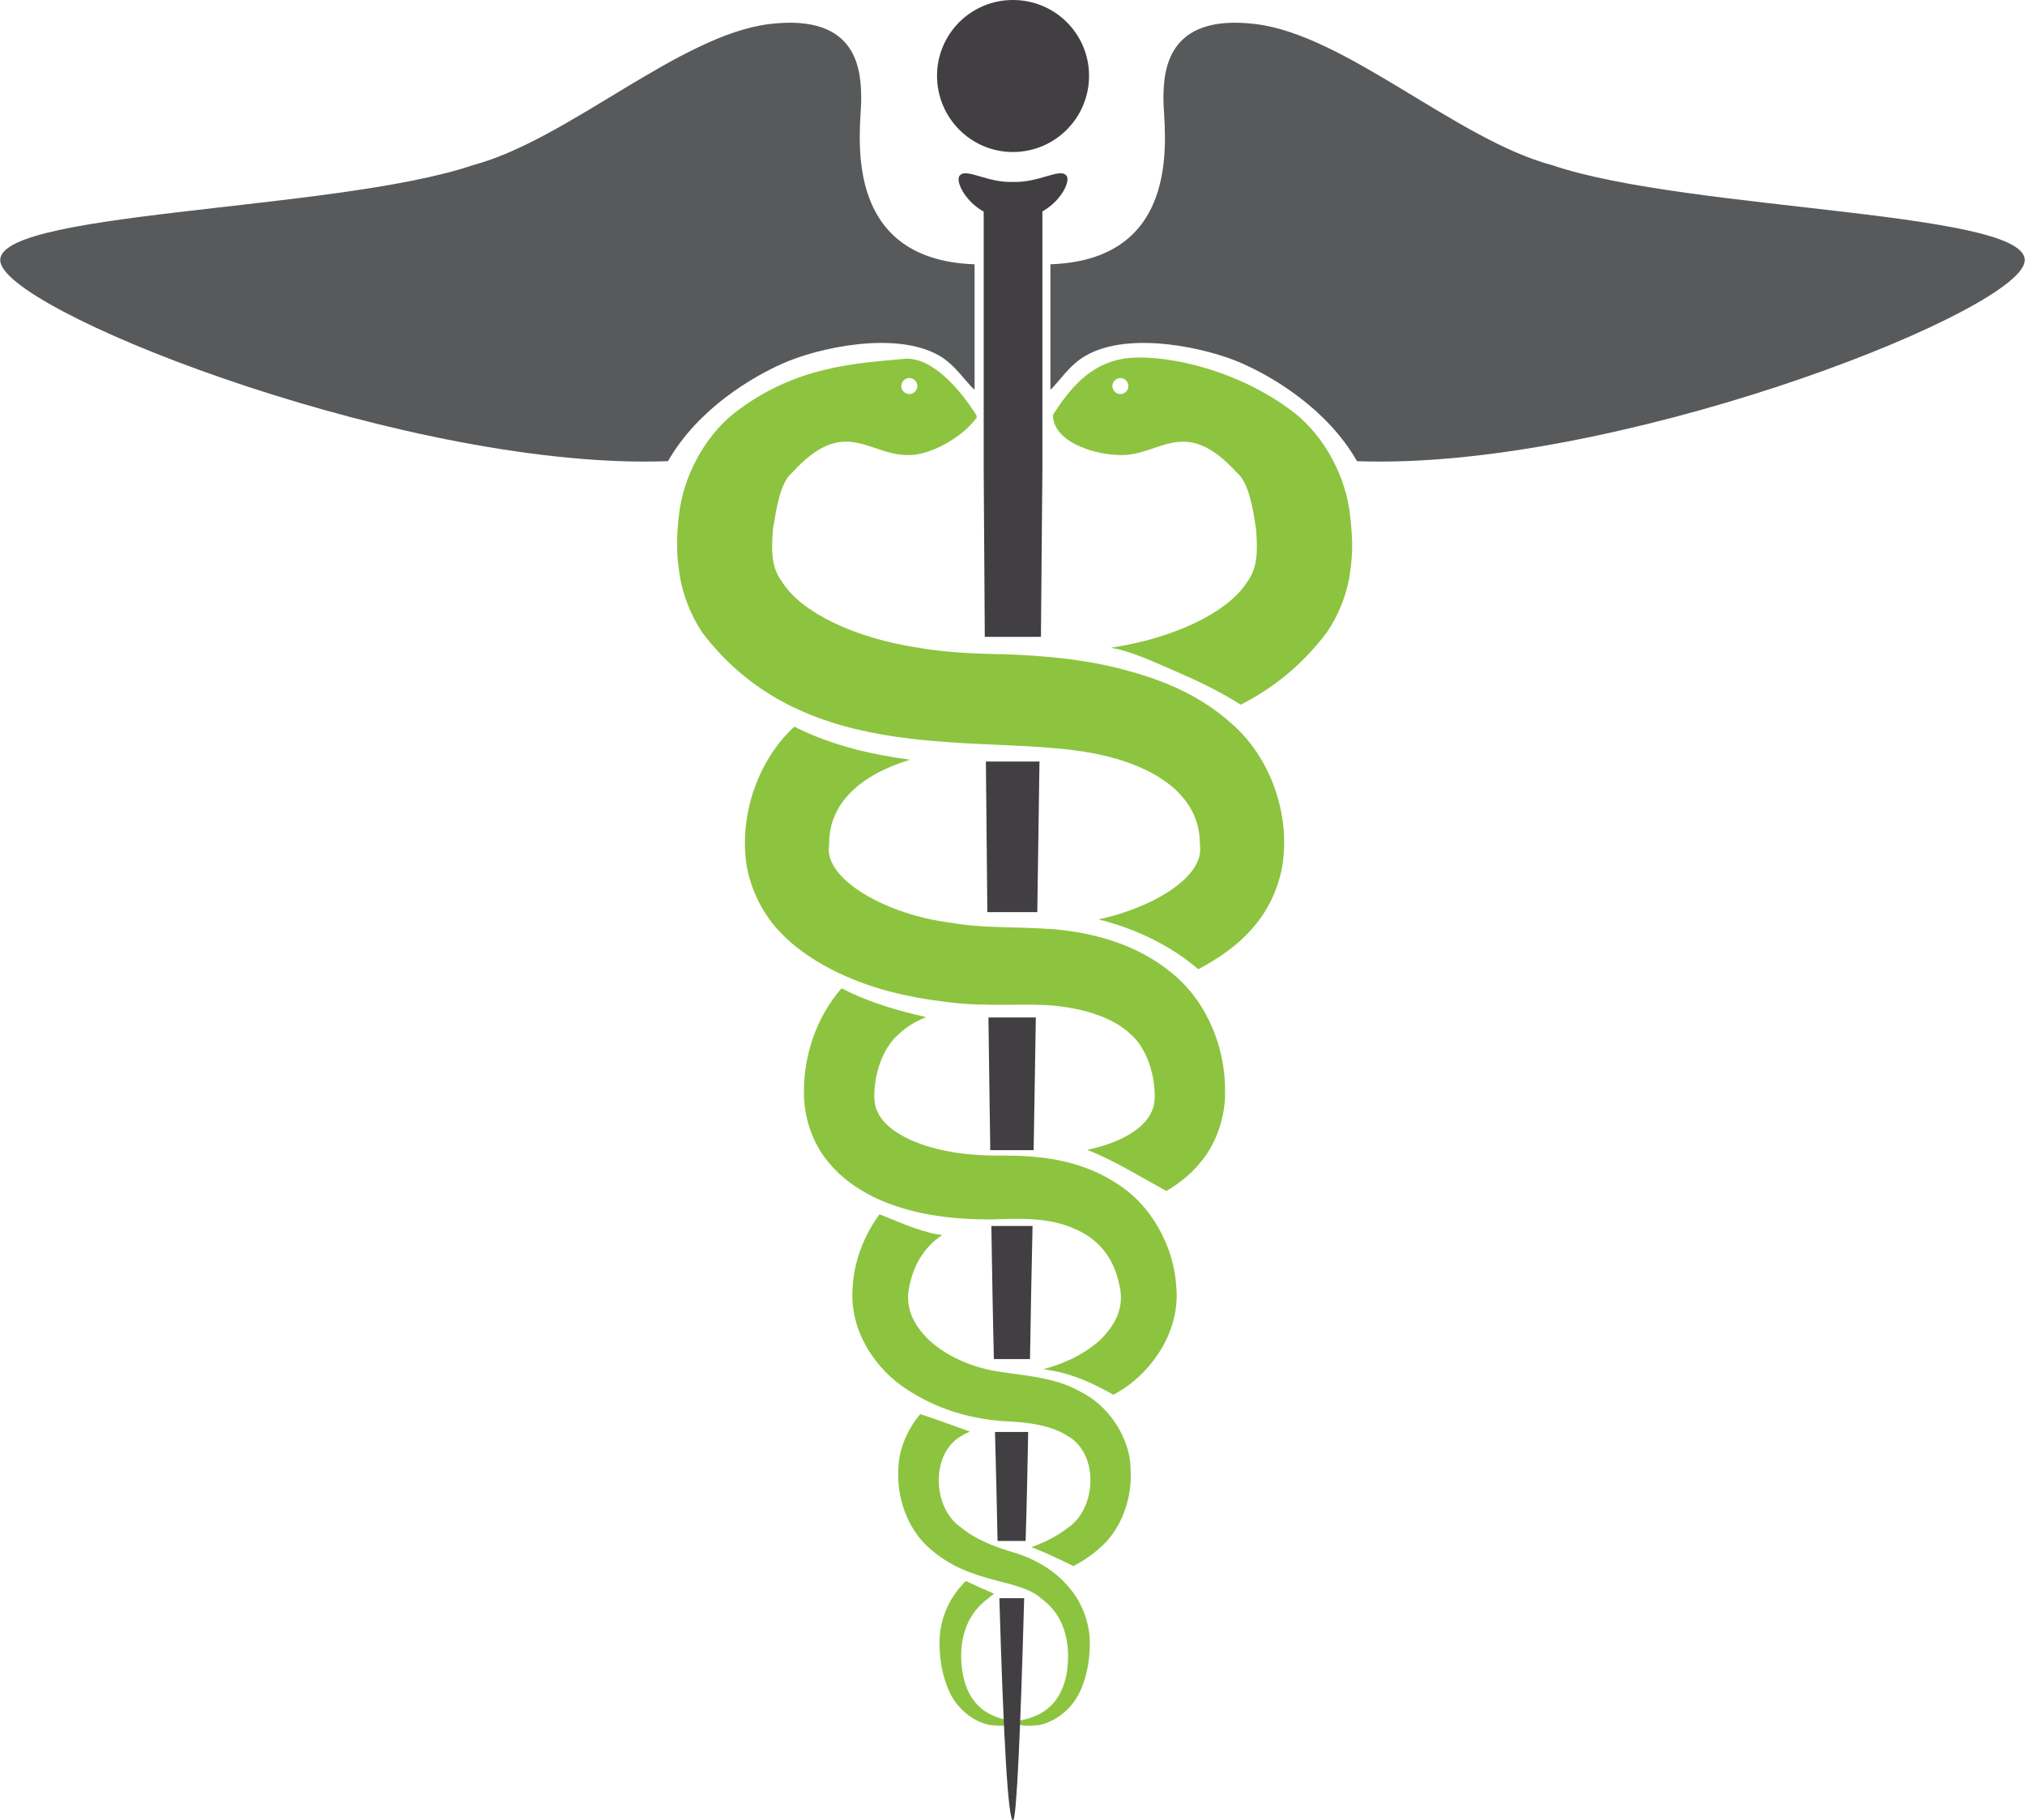<?xml version="1.0" encoding="UTF-8"?>
<!DOCTYPE svg PUBLIC "-//W3C//DTD SVG 1.1//EN" "http://www.w3.org/Graphics/SVG/1.1/DTD/svg11.dtd">
<!-- Creator: CorelDRAW X8 -->
<svg xmlns="http://www.w3.org/2000/svg" xml:space="preserve" width="5.005in" height="4.499in" version="1.1" style="shape-rendering:geometricPrecision; text-rendering:geometricPrecision; image-rendering:optimizeQuality; fill-rule:evenodd; clip-rule:evenodd"
viewBox="0 0 5554 4993"
 xmlns:xlink="http://www.w3.org/1999/xlink">
 <defs>
  <style type="text/css">
   <![CDATA[
    .fil0 {fill:#413F42;fill-rule:nonzero}
    .fil2 {fill:#57595B;fill-rule:nonzero}
    .fil1 {fill:#8CC43F;fill-rule:nonzero}
   ]]>
  </style>
 </defs>
 <g id="_3">

  <g id="_905546479760">
   <path class="fil0" d="M2778 0c-115,0 -208,93 -208,208 0,115 93,209 208,209 116,0 209,-94 209,-209 0,-115 -93,-208 -209,-208z"/>
   <g>
    <path class="fil1" d="M2950 3372c63,27 103,78 118,144 18,63 -3,113 -51,160 -42,38 -98,65 -156,80 75,9 134,37 193,70 8,-5 17,-10 25,-15 81,-52 160,-160 147,-285 -7,-105 -66,-221 -167,-282 -97,-63 -211,-75 -310,-74 -82,1 -168,-9 -237,-37 -72,-29 -112,-69 -114,-119 -2,-63 21,-139 68,-178 19,-19 45,-34 74,-46 -10,-2 -20,-5 -30,-7 -70,-17 -138,-39 -202,-72 -70,80 -104,187 -103,285 -1,63 21,135 63,187 42,53 95,86 146,109 104,44 207,53 306,53 96,-4 165,-3 230,27z"/>
    <path class="fil1" d="M2929 4351c-38,-45 -94,-77 -154,-94 -50,-15 -101,-35 -139,-67 -78,-52 -85,-200 -1,-250 8,-5 16,-9 25,-13 -45,-16 -90,-33 -136,-48 -37,44 -60,100 -60,152 -5,78 26,163 82,213 113,104 248,84 310,141 72,52 80,138 70,203 -24,139 -144,126 -138,136 -3,4 13,13 51,9 36,-1 103,-34 130,-109 14,-37 21,-78 20,-125 -2,-49 -21,-105 -60,-148z"/>
    <path class="fil1" d="M2640 4588c-11,-65 -2,-151 70,-203 5,-5 11,-9 17,-13 -26,-11 -52,-23 -78,-35 -5,4 -9,9 -13,14 -39,43 -58,99 -59,148 -1,47 6,88 20,125 26,75 93,108 129,109 38,4 55,-5 52,-9 6,-10 -115,3 -138,-136z"/>
    <path class="fil1" d="M3101 4031c0,-82 -57,-174 -137,-213 -73,-43 -174,-46 -234,-57 -68,-12 -134,-41 -182,-85 -48,-47 -69,-97 -51,-160 13,-54 42,-98 87,-128 -13,-2 -26,-4 -39,-8 -46,-12 -89,-32 -133,-49 -43,59 -69,129 -73,195 -13,125 66,233 148,285 83,55 173,80 260,87 80,3 138,13 183,42 85,50 77,198 0,250 -29,23 -65,41 -101,54 39,15 77,33 115,52 25,-13 51,-30 75,-52 57,-50 87,-135 82,-213z"/>
    <path class="fil1" d="M3214 2669c-97,-80 -215,-110 -322,-120 -116,-8 -195,-2 -285,-18 -172,-21 -349,-118 -333,-213 -2,-117 90,-194 222,-234 -105,-14 -208,-38 -306,-85 -4,-2 -8,-4 -11,-6 -93,85 -144,221 -135,348 4,73 37,148 82,201 46,53 99,88 152,116 106,55 214,78 322,91 108,14 219,2 295,10 83,9 158,33 205,77 46,39 69,115 67,178 -2,50 -41,90 -113,119 -23,9 -47,16 -72,21 75,30 144,73 217,113 36,-21 70,-48 98,-84 42,-52 64,-124 63,-187 2,-116 -46,-246 -146,-327z"/>
    <path class="fil1" d="M3377 1984c-96,-86 -207,-125 -310,-151 -104,-26 -205,-34 -303,-38 -97,-2 -174,-5 -256,-20 -158,-25 -309,-92 -363,-179 -29,-38 -30,-83 -25,-145 9,-53 19,-127 53,-155 147,-161 212,-41 326,-48 57,-2 140,-49 177,-99 8,-11 2,2 2,-10 -48,-76 -122,-158 -194,-155 -137,13 -302,19 -470,149 -83,66 -141,176 -152,281 -6,54 -8,96 1,156 8,59 31,117 63,165 288,380 777,273 1076,332 167,33 291,115 289,251 14,85 -125,171 -278,204 100,25 196,70 274,137 0,-1 0,-1 1,-1 52,-28 106,-63 151,-116 46,-53 78,-128 82,-201 10,-131 -45,-272 -144,-357zm-883 -947l0 0c12,0 22,10 22,22 0,12 -10,22 -22,22 -12,0 -22,-10 -22,-22 0,-12 10,-22 22,-22z"/>
    <path class="fil1" d="M3703 1414c-11,-105 -69,-215 -152,-281 -168,-130 -380,-164 -470,-149 -90,15 -145,79 -193,154 0,73 109,108 178,110 115,7 179,-113 326,48 34,28 45,102 53,155 5,62 4,107 -24,145 -55,87 -206,154 -363,179 -4,1 -8,1 -11,2 7,1 14,3 21,4 54,14 109,40 160,62 60,26 120,55 175,90 87,-44 167,-107 236,-198 33,-48 56,-106 64,-165 9,-60 6,-102 0,-156zm-630 -333l0 0c-12,0 -22,-10 -22,-22 0,-12 10,-22 22,-22 12,0 22,10 22,22 0,12 -10,22 -22,22z"/>
    <path class="fil0" d="M2704 2089c1,136 3,275 4,413l137 0c2,-138 4,-277 6,-413l-147 0z"/>
    <path class="fil0" d="M2711 2791c2,123 3,245 5,364l119 0c2,-119 4,-241 6,-364l-130 0z"/>
    <path class="fil0" d="M2825 3728c2,-117 4,-240 7,-365l-113 0c2,125 4,248 7,365l99 0z"/>
    <path class="fil0" d="M2813 4227c3,-93 5,-194 7,-299l-91 0c3,105 5,205 7,299l77 0z"/>
    <path class="fil0" d="M2741 4384c11,378 24,617 38,609 9,-6 20,-242 30,-609l-68 0z"/>
    <path class="fil0" d="M2778 499c-67,3 -126,-37 -144,-19 -22,15 32,121 144,121 112,0 167,-106 145,-121 -18,-18 -77,22 -145,19z"/>
    <path class="fil0" d="M2859 1286l0 -713 -161 0 0 713 0 0c1,147 2,301 3,461l154 0c1,-159 3,-314 4,-461l0 0z"/>
    <path class="fil2" d="M4257 453c0,0 261,68 0,0 -260,-69 -566,-357 -813,-387 -247,-30 -253,132 -253,209 0,75 64,437 -310,450l0 344c22,-19 52,-69 98,-94 119,-68 332,-21 428,22 82,36 232,123 315,268 693,26 1771,-391 1829,-539 59,-148 -915,-144 -1294,-273z"/>
    <path class="fil2" d="M1297 453c0,0 -261,68 0,0 260,-69 566,-357 813,-387 247,-30 252,132 252,209 0,75 -63,437 311,450l0 344c-23,-19 -53,-69 -98,-94 -119,-68 -332,-21 -428,22 -82,36 -232,123 -315,268 -693,26 -1771,-391 -1829,-539 -59,-148 915,-144 1294,-273z"/>
   </g>
  </g>
 </g>
</svg>
